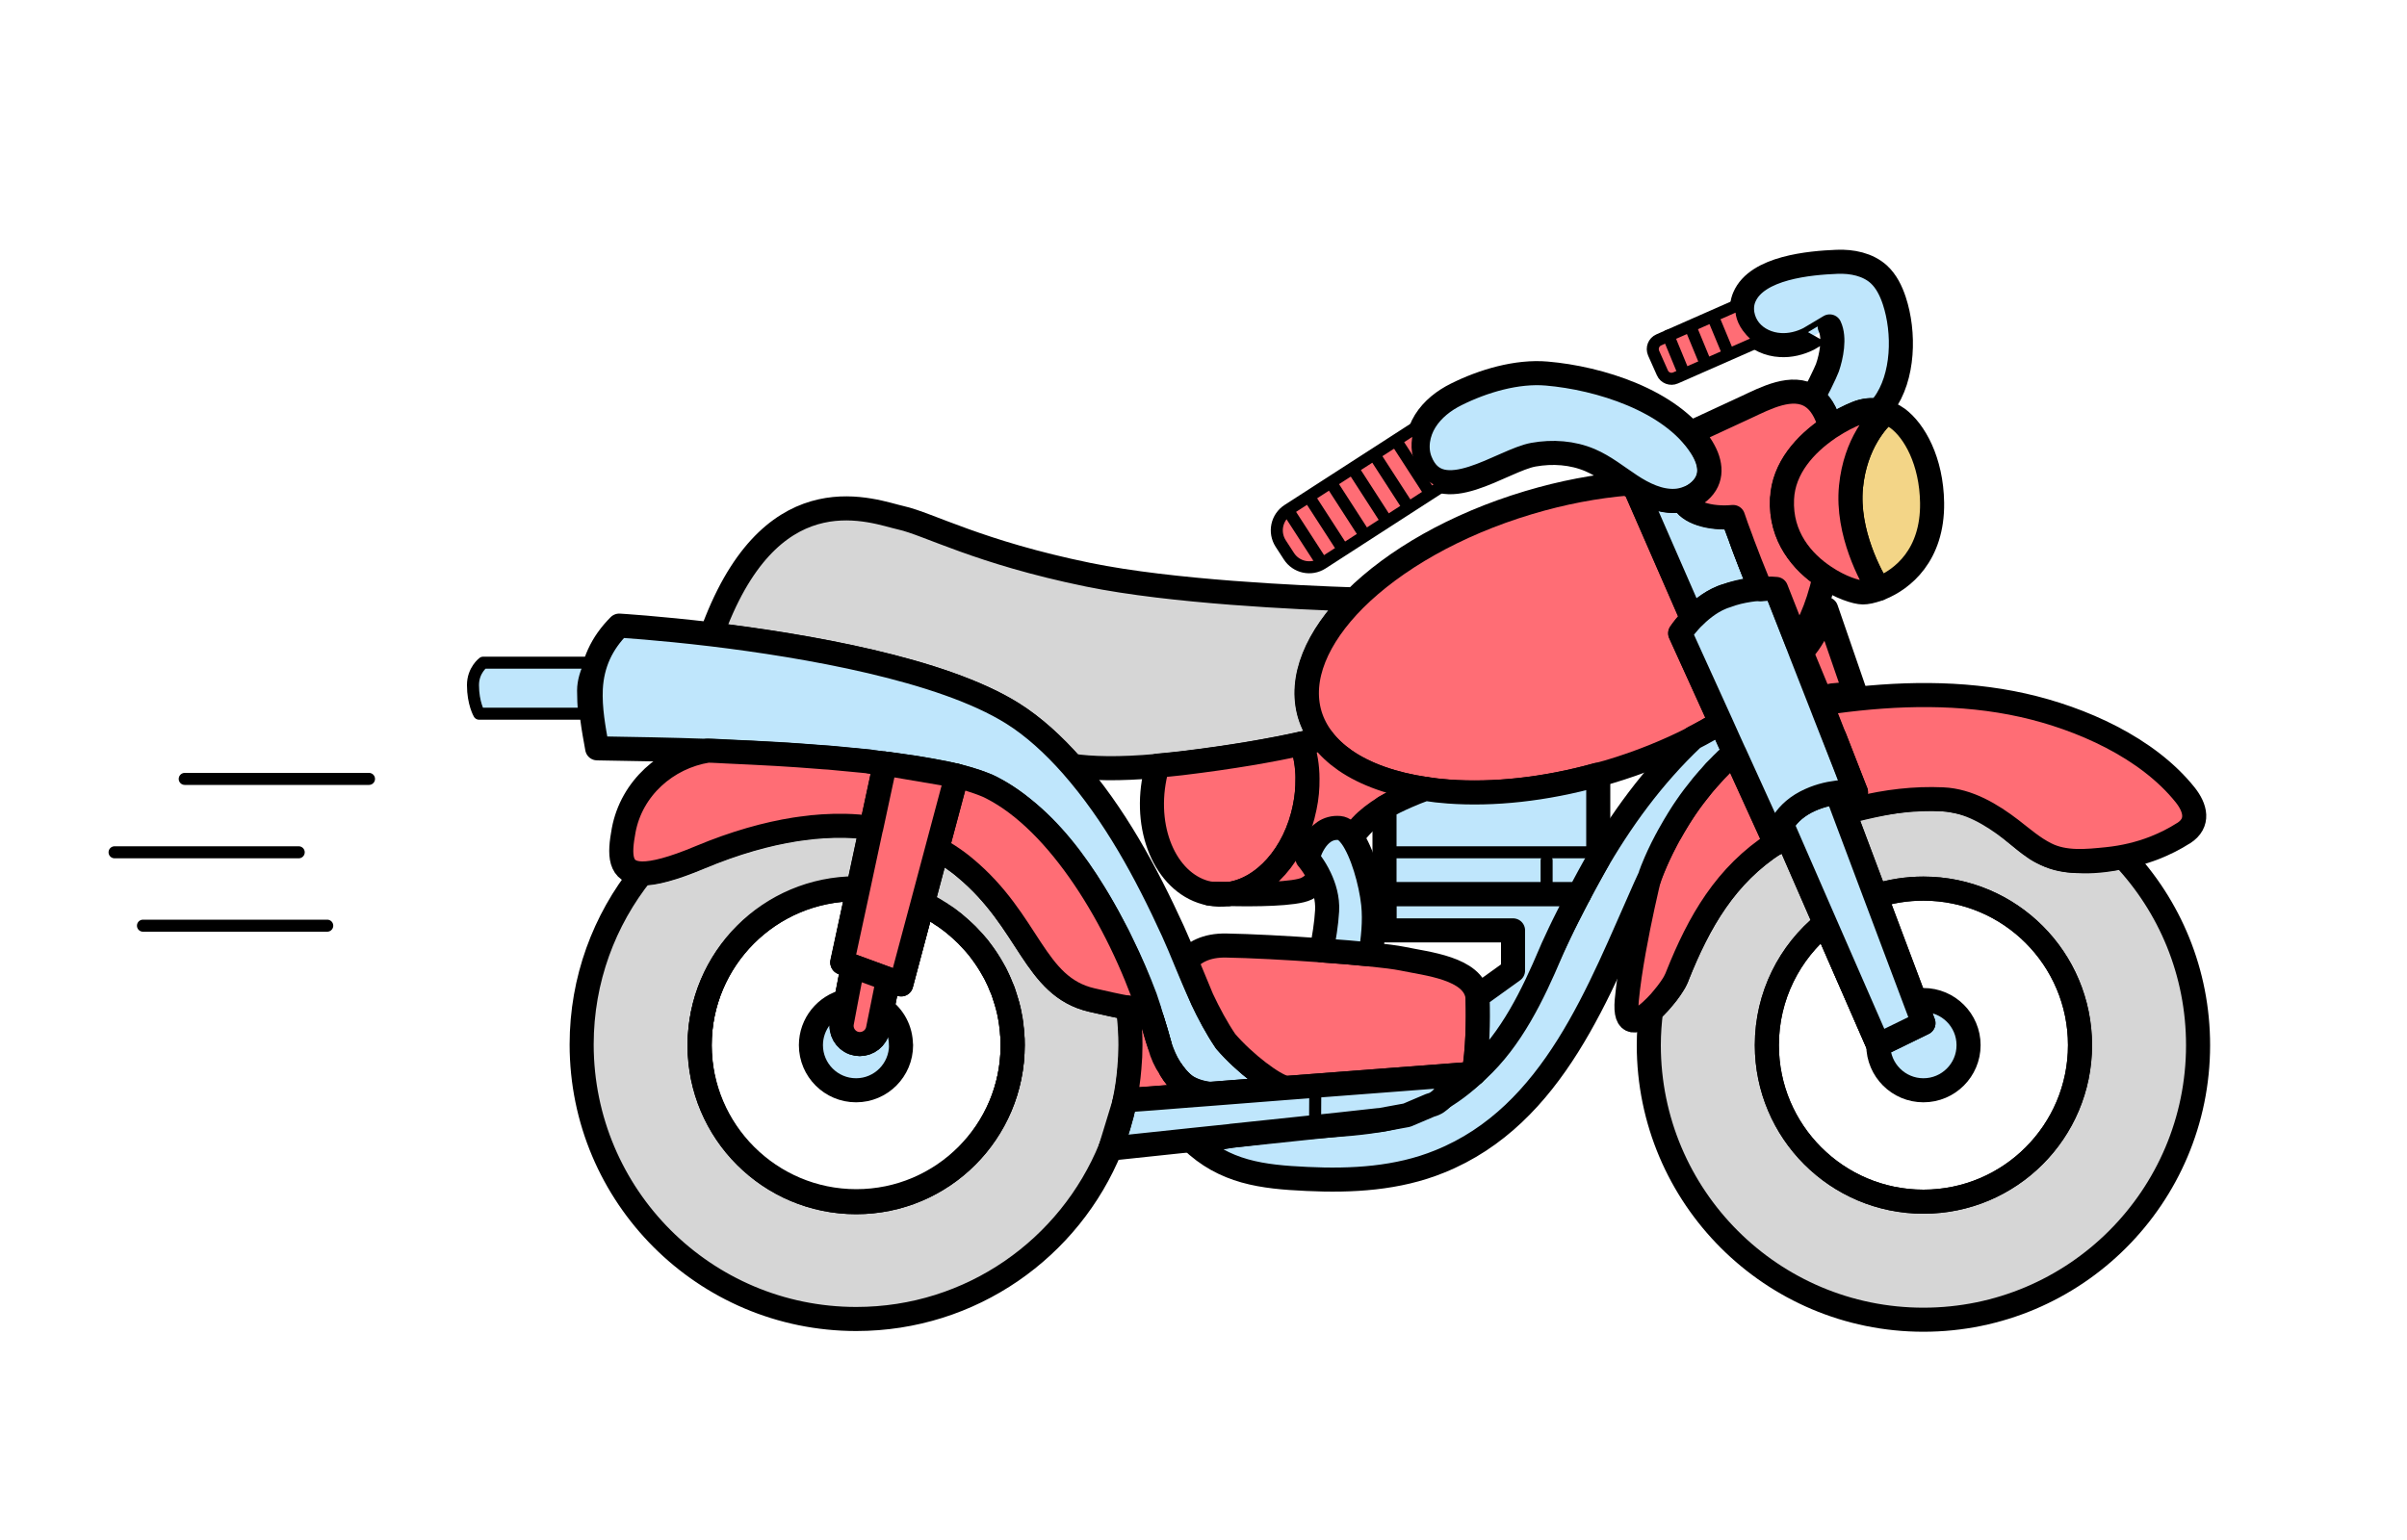 <?xml version="1.0" encoding="UTF-8"?><svg id="Calque_1" xmlns="http://www.w3.org/2000/svg" viewBox="0 0 200 128"><defs><style>.cls-1,.cls-2,.cls-3,.cls-4,.cls-5,.cls-6,.cls-7,.cls-8{stroke:#000;stroke-linecap:round;stroke-linejoin:round;}.cls-1,.cls-5{fill:#ff6d75;}.cls-2,.cls-6{fill:#bfe6fc;}.cls-3,.cls-8{fill:none;}.cls-4{fill:#d6d6d6;}.cls-4,.cls-5,.cls-6,.cls-7,.cls-8{stroke-width:2px;}.cls-7{fill:#f3d587;}</style></defs><line class="cls-3" x1="15.35" y1="64.74" x2="30.66" y2="64.74"/><line class="cls-3" x1="9.52" y1="70.84" x2="24.82" y2="70.84"/><line class="cls-3" x1="11.88" y1="76.94" x2="27.19" y2="76.94"/><path class="cls-4" d="M182.64,86.87c0,12.6-10.22,22.82-22.82,22.82s-22.82-10.22-22.82-22.82c0-.97,.07-1.92,.19-2.86,.23-.21,.47-.45,.69-.7,.23-.25,.44-.51,.64-.76,.09-.13,.18-.26,.27-.38,.13-.19,.25-.38,.34-.53,.09-.15,.15-.27,.19-.37,.02-.05,.04-.09,.05-.15,1.81-4.53,4.03-8.4,8.17-11.06,0-.01,.01-.02,.02-.02,.3-.19,.61-.38,.92-.56h.01c2.53,5.79,5.06,11.59,7.58,17.39l-4.42-10.12c-2.95,2.38-4.84,6.03-4.84,10.12,0,7.18,5.83,13.01,13.01,13.01s13.01-5.83,13.01-13.01-5.82-13.01-13.01-13.01c-1.39,0-2.72,.21-3.97,.62-.87-2.32-1.74-4.64-2.62-6.96h.01c.08-.02,.15-.04,.22-.05h.02c.16-.05,.32-.09,.48-.13,.02,0,.03,0,.04,0,1.12-.28,2.27-.54,3.42-.72,.03,0,.06,0,.09-.01,1.41-.22,2.84-.3,4.2-.15h.01c.2,.02,.39,.05,.58,.09,.13,.02,.26,.04,.38,.07,.98,.19,1.9,.53,2.78,1.07,.71,.44,1.36,.99,2,1.54,.03,.02,.06,.05,.09,.07,.47,.4,.94,.79,1.45,1.14,.3,.22,.62,.39,.96,.54,.01,.01,.03,.01,.04,.02,.8,.34,1.68,.52,2.58,.57h.07c1.16,.07,2.36-.06,3.45-.29,.11-.02,.21-.04,.32-.06,3.86,4.09,6.22,9.59,6.22,15.66Z"/><path class="cls-8" d="M172.83,86.87c0,7.18-5.82,13.01-13.01,13.01s-13.01-5.83-13.01-13.01c0-4.09,1.89-7.74,4.84-10.12l4.42,10.12,3.75-1.83-.7-1.86-3.27-8.7c1.25-.41,2.58-.62,3.97-.62,7.19,0,13.01,5.82,13.01,13.01Z"/><path class="cls-6" d="M163.57,86.87c0,2.07-1.68,3.75-3.75,3.75s-3.75-1.68-3.75-3.75l3.75-1.83-.7-1.86c.23-.05,.46-.06,.7-.06,2.07,0,3.75,1.68,3.75,3.75Z"/><path class="cls-4" d="M93.83,84.43c-.03-.23-.06-.45-.09-.67-.85-.15-1.87-.38-3.01-.64-4.85-1.12-5.13-6.52-10.57-11.02-.33-.28-.78-.62-1.38-1.01-.14-.09-.28-.17-.44-.27-.15-.09-.29-.17-.46-.27l-1.21,4.54c.1,.05,.21,.1,.31,.16,.31,.15,.62,.31,.9,.5,.11,.06,.21,.13,.31,.19,.02,0,.05,.03,.06,.05,.09,.06,.18,.11,.27,.17,.16,.1,.3,.21,.44,.32,.1,.07,.2,.15,.3,.23,.15,.12,.29,.24,.43,.37,.15,.13,.29,.27,.44,.4,.15,.13,.28,.27,.4,.4,.13,.14,.26,.28,.38,.41,.26,.28,.5,.58,.71,.88,.15,.2,.29,.41,.43,.62,.17,.26,.32,.51,.47,.78,.12,.2,.23,.41,.33,.63,.09,.18,.17,.37,.25,.55,.04,.07,.06,.16,.09,.23,.06,.14,.11,.27,.17,.4,.06,.19,.13,.39,.19,.59,.06,.18,.11,.36,.16,.54,0,.03,.02,.05,.02,.07,.06,.21,.11,.42,.15,.63,.08,.39,.15,.77,.18,1.17,.02,.15,.03,.28,.04,.43,.04,.34,.05,.68,.05,1.02,0,7.19-5.83,13.01-13,13.01s-13.01-5.83-13.01-13.01,5.83-13,13.01-13h.17l1.08-5.05c-.09-.02-.18-.03-.28-.04h-.04c-.1-.02-.2-.03-.3-.04-.65-.07-1.35-.11-2.1-.1-.26,0-.52,0-.8,.02-.35,0-.72,.04-1.09,.07-.16,0-.33,.03-.5,.05-.22,.03-.44,.06-.66,.08-.19,.03-.38,.06-.57,.08-2.33,.37-4.96,1.09-7.92,2.33-2.27,.95-3.8,1.34-4.8,1.33-3.13,3.91-5.01,8.86-5.01,14.25,0,12.6,10.21,22.82,22.82,22.82,9.56,0,17.74-5.88,21.13-14.22,.51-1.24,.91-2.55,1.19-3.89,.2-.9,.33-1.83,.41-2.78,.06-.63,.09-1.29,.09-1.94,0-.83-.05-1.64-.13-2.44Z"/><path class="cls-8" d="M84.09,85.85c0-.15-.02-.28-.04-.43-.04-.4-.1-.78-.18-1.17-.05-.21-.09-.42-.15-.63,0-.03,0-.05-.02-.07-.05-.18-.1-.37-.16-.54-.06-.2-.13-.4-.19-.59-.06-.14-.1-.27-.17-.4-.03-.07-.06-.16-.09-.23-.07-.18-.16-.37-.25-.55-.1-.22-.21-.43-.33-.63-.15-.27-.3-.52-.47-.78-.14-.21-.28-.42-.43-.62-.21-.3-.45-.6-.71-.88-.12-.14-.25-.28-.38-.41-.13-.14-.26-.28-.4-.4-.15-.14-.29-.28-.44-.4-.14-.13-.28-.25-.43-.37-.1-.08-.2-.16-.3-.23-.14-.11-.29-.22-.44-.32-.09-.06-.17-.12-.27-.17-.02-.02-.05-.04-.06-.05-.1-.06-.2-.14-.31-.19-.28-.18-.59-.35-.9-.5-.1-.06-.21-.11-.31-.16l-1.78,6.69-1.08-.4-.49,2.44-.35,1.73c-.15,.74-.8,1.23-1.51,1.23-.17,0-.34-.03-.51-.09-.71-.26-1.12-.99-.97-1.73l.33-1.75,.56-2.91-.86-.32,1.31-6.11h-.17c-7.19,0-13.01,5.82-13.01,13s5.83,13.01,13.01,13.01,13-5.83,13-13.01c0-.34,0-.68-.05-1.02Z"/><path class="cls-8" d="M84.09,85.85c0-.15-.02-.28-.04-.43-.04-.4-.1-.78-.18-1.17-.05-.21-.09-.42-.15-.63,0-.03,0-.05-.02-.07-.05-.18-.1-.37-.16-.54-.06-.2-.13-.4-.19-.59-.06-.14-.1-.27-.17-.4-.03-.07-.06-.16-.09-.23-.07-.18-.16-.37-.25-.55-.1-.22-.21-.43-.33-.63-.15-.27-.3-.52-.47-.78-.14-.21-.28-.42-.43-.62-.21-.3-.45-.6-.71-.88-.12-.14-.25-.28-.38-.41-.13-.14-.26-.28-.4-.4-.15-.14-.29-.28-.44-.4-.14-.13-.28-.25-.43-.37-.1-.08-.2-.16-.3-.23-.14-.11-.29-.22-.44-.32-.09-.06-.17-.12-.27-.17-.02-.02-.05-.04-.06-.05-.1-.06-.2-.14-.31-.19-.28-.18-.59-.35-.9-.5-.1-.06-.21-.11-.31-.16l-1.78,6.69-1.08-.4-.49,2.44-.35,1.73c-.15,.74-.8,1.23-1.51,1.23-.17,0-.34-.03-.51-.09-.71-.26-1.12-.99-.97-1.73l.33-1.75,.56-2.91-.86-.32,1.31-6.11h-.17c-7.19,0-13.01,5.82-13.01,13s5.83,13.01,13.01,13.01,13-5.83,13-13.01c0-.34,0-.68-.05-1.02Z"/><path class="cls-6" d="M74.87,86.87c0,2.07-1.67,3.75-3.74,3.75s-3.75-1.68-3.75-3.75c0-1.77,1.23-3.27,2.9-3.66l-.33,1.75c-.15,.74,.27,1.47,.97,1.73,.18,.06,.35,.09,.51,.09,.71,0,1.36-.5,1.51-1.23l.35-1.73c.96,.68,1.57,1.79,1.57,3.05Z"/><path class="cls-4" d="M108.82,59.4c.22,.73,.57,1.41,1.04,2.01-.51,.13-1.08,.27-1.69,.4-2.5,.55-5.79,1.14-10.03,1.65-.69,.08-1.34,.15-1.97,.2-3.21,.29-5.49,.22-7.11-.02-1.54-1.74-3.18-3.24-4.93-4.34-5.89-3.69-17.29-5.63-24.95-6.56,.08-.36,.2-.73,.36-1.11,4.98-12.45,13.08-9.09,15.33-8.59,2.26,.5,6.46,2.87,15.55,4.73,6.93,1.42,17.5,1.9,22.11,2.05-3.13,3.13-4.61,6.56-3.71,9.59Z"/><path class="cls-6" d="M106.96,90.42l-6.53,.51c-.7-.09-1.36-.3-1.91-.66-.04-.03-.09-.07-.14-.11-.12-.1-.23-.21-.34-.32-.11-.11-.22-.23-.31-.34-.15-.19-.3-.38-.44-.58-.04-.04-.06-.09-.08-.13-.35-.58-.61-1.2-.83-1.83,0-.03-.02-.07-.03-.09-.18-.69-.38-1.4-.61-2.11-.01-.04-.03-.08-.04-.13-.17-.58-.34-1.15-.54-1.71-.57-1.52-1.22-3.03-1.95-4.5-.04-.09-.09-.18-.13-.27-.12-.26-.25-.52-.39-.77-.22-.43-.45-.86-.68-1.28-.14-.26-.29-.52-.44-.78-.21-.38-.44-.74-.66-1.11-1.59-2.61-3.53-5.15-5.93-7.04-.59-.48-1.19-.9-1.79-1.26-.26-.15-.52-.3-.79-.44-.23-.12-.48-.23-.76-.33-.08-.04-.18-.07-.27-.1-.2-.07-.41-.15-.63-.21-.13-.05-.27-.08-.4-.12-.27-.08-.56-.16-.85-.23-.67-.17-1.4-.31-2.18-.45-.19-.04-.39-.07-.58-.1-.5-.09-1.02-.17-1.55-.24-.43-.07-.88-.13-1.33-.19-.1-.01-.21-.02-.31-.03-.43-.06-.86-.11-1.3-.16-.28-.03-.55-.05-.83-.08-.28-.04-.56-.07-.84-.08-.56-.06-1.13-.11-1.7-.16-.28-.03-.57-.05-.85-.06-.58-.05-1.15-.1-1.73-.13-.58-.05-1.15-.09-1.72-.11-1.43-.09-2.84-.16-4.19-.21-.26-.02-.51-.03-.77-.04l-.81-.03c-3.06-.11-6.12-.16-9.18-.21-.3-1.65-.61-3.3-.53-4.97,.11-2.07,.91-3.78,2.36-5.23,0,0,3.21,.19,7.74,.73,7.66,.93,19.06,2.87,24.95,6.57,1.74,1.09,3.39,2.6,4.92,4.33,3.56,4.05,6.18,8.9,8.41,13.78,.68,1.48,1.43,3.49,2.36,5.5,.01,.04,.02,.07,.04,.1,.58,1.23,1.23,2.45,1.97,3.54,1.6,1.86,4.01,3.65,4.94,3.85,.06,0,.11,.02,.18,.02Z"/><path class="cls-5" d="M96.35,86.87c-.24-.69-.42-1.41-.62-2.1,.23,.71,.43,1.42,.62,2.1Z"/><path class="cls-5" d="M98.38,90.16c-.23-.15-.44-.35-.62-.58-.18-.21-.33-.43-.47-.66,.14,.2,.28,.4,.44,.58,.09,.12,.2,.23,.31,.34,.11,.11,.22,.22,.34,.32Z"/><path class="cls-5" d="M142.99,60.06c-.73,.44-1.49,.87-2.28,1.28h0s0,0-.02,.02c-2.12,1.08-4.48,2.04-7,2.79-.3,.09-.61,.17-.91,.25h-.03c-4.39,1.23-8.66,1.66-12.35,1.4h0c-.67-.05-1.31-.12-1.94-.22-2.68-.4-4.98-1.2-6.67-2.37-.76-.53-1.4-1.12-1.9-1.79-.47-.61-.82-1.29-1.04-2.01-.9-3.02,.58-6.45,3.71-9.59,3.28-3.27,8.36-6.22,14.44-8.04,2.83-.85,5.62-1.37,8.24-1.59,.21,.13,.42,.26,.63,.38l.06,.15,4.68,10.72c-.08,.08-.16,.17-.22,.24-.5,.54-.77,.97-.77,.97l3.38,7.44Z"/><path class="cls-5" d="M151.6,50.94c-.08,.28-.19,.55-.34,.83,.09-.23,.23-.57,.34-.83Z"/><path class="cls-5" d="M72.24,63.31c.44,.05,.87,.1,1.31,.16l-1.15,5.35h0c-.09-.02-.18-.03-.28-.04h-.04c-.1-.02-.2-.03-.3-.04-.65-.07-1.35-.11-2.1-.1-.26,0-.52,0-.8,.02-.35,0-.72,.04-1.09,.07-.16,0-.33,.03-.5,.05-.22,.03-.44,.06-.66,.08-.19,.03-.38,.06-.57,.08-2.33,.37-4.96,1.09-7.92,2.33-2.27,.95-3.8,1.34-4.8,1.33-1.92-.04-1.89-1.58-1.52-3.58,.65-3.5,3.56-6.08,6.99-6.63,.27,0,.54,.02,.81,.03,.26,.02,.51,.03,.77,.04,1.35,.06,2.76,.13,4.19,.21,.57,.04,1.14,.07,1.72,.11,.58,.04,1.15,.08,1.73,.13,.28,.02,.57,.05,.85,.06,.57,.05,1.14,.1,1.7,.16,.28,.02,.56,.05,.84,.08,.28,.03,.55,.06,.83,.08Z"/><path class="cls-5" d="M77.31,64.03c.78,.14,1.51,.28,2.18,.45l-5.95-1.01c.1,0,.21,.02,.31,.04,.45,.06,.89,.12,1.32,.18,.53,.07,1.06,.15,1.55,.24,.19,.04,.39,.06,.58,.1Z"/><path class="cls-5" d="M95.47,83.95c-.48,0-1.07-.08-1.74-.19-.85-.15-1.87-.38-3.01-.64-4.85-1.12-5.13-6.52-10.57-11.02-.33-.28-.78-.62-1.38-1.01-.14-.09-.28-.17-.44-.27-.15-.09-.29-.17-.46-.27l1.62-6.07c.29,.07,.58,.15,.85,.23,.13,.04,.27,.07,.39,.12,.22,.06,.43,.14,.63,.21,.09,.03,.18,.06,.27,.1,.28,.1,.53,.21,.76,.33,5.62,2.86,10.5,10.91,13.07,18.48Z"/><path class="cls-5" d="M147.53,70.06c-4.14,2.67-6.35,6.53-8.16,11.07-.02,.06-.04,.1-.06,.15-.04,.1-.1,.22-.18,.37-.09,.16-.21,.34-.34,.53-.09,.12-.18,.25-.28,.38-.2,.25-.41,.51-.63,.76-.23,.25-.47,.49-.7,.7-1.13,1.02-2.22,1.39-2.01-.89,.24-2.56,.88-5.75,1.33-7.83,0,0,0,0,0,0,.28-1.3,.49-2.15,.49-2.15,0,0,0-.02,.02-.06,0,0,0-.02,0-.03,0-.03,.02-.06,.03-.09,0-.02,0-.03,.02-.05,.02-.06,.05-.11,.06-.17,.02-.05,.04-.1,.06-.17,.05-.13,.11-.28,.18-.46,.24-.58,.6-1.38,1.08-2.3,.05-.07,.08-.16,.13-.24,.05-.08,.08-.17,.14-.25,.12-.22,.25-.45,.39-.68,.11-.19,.23-.39,.35-.58,.07-.12,.15-.23,.22-.35,.14-.2,.27-.41,.41-.62,.4-.59,.85-1.19,1.34-1.78,.08-.11,.17-.22,.27-.32,.12-.15,.25-.29,.39-.44,.14-.16,.28-.31,.42-.46,.11-.13,.23-.25,.36-.38,.12-.14,.25-.25,.37-.37,.12-.13,.25-.25,.38-.36,.16-.14,.31-.28,.48-.42h0s3.41,7.49,3.41,7.49h0Z"/><path class="cls-5" d="M181.43,69.25c-.75,.48-1.55,.88-2.38,1.21-1.27,.5-2.61,.81-3.96,.95-1.69,.17-3.53,.37-5.09-.42-1.06-.53-1.96-1.32-2.89-2.04-1.64-1.26-3.57-2.42-5.68-2.51-2.35-.11-4.7,.18-6.98,.74-.28,.06-.95,.4-1.2,.26-.3-.16-.51-1.23-.63-1.54,.16-.03,.31-.04,.47-.05s.3-.02,.46-.02h.04c.2,0,.41,0,.62,.03-.59-1.52-1.18-3.03-1.77-4.55l-.1-.25-.73-1.86c-.05-.45,.15-.8,.83-.89,5.18-.7,10.52-.84,15.66,.31,4.81,1.08,10.32,3.51,13.47,7.45,.85,1.07,1.19,2.33-.13,3.18Z"/><path class="cls-6" d="M144.11,62.56c-.17,.14-.32,.28-.48,.42-.13,.11-.26,.23-.38,.36-.12,.12-.25,.23-.37,.37-.28,.26-.54,.54-.78,.84-.14,.15-.27,.29-.39,.44-.09,.1-.18,.21-.27,.32-.49,.6-.94,1.19-1.34,1.78-.15,.21-.28,.42-.41,.62-.07,.12-.15,.23-.22,.35-.12,.19-.24,.39-.35,.58-.14,.23-.27,.46-.39,.68-.06,.08-.09,.17-.14,.25-.05,.08-.08,.17-.13,.24-.49,.92-.85,1.72-1.08,2.3-.07,.17-.14,.33-.18,.46-.03,.06-.05,.12-.06,.17-.02,.06-.05,.12-.06,.17,0,.02-.02,.03-.02,.05-.12,.26-.24,.51-.35,.76-3.85,8.6-7.59,18.99-17.09,22.82-3.48,1.42-7.31,1.63-11.03,1.45-3.7-.17-6.85-.54-9.63-3.23,.31,.3,2.95-.31,3.36-.36,1.86-.19,3.7-.49,5.56-.65,3.78-.35,7.78-.28,11.22-2.09,1.38-.73,2.56-1.63,3.59-2.65,0,0,.02,0,.02-.02,2.87-2.83,4.6-6.62,6.35-10.33,.17-.39,.37-.8,.57-1.21,.18-.39,.38-.78,.58-1.19,.04-.06,.07-.14,.11-.21,.28-.58,.57-1.15,.88-1.72,.26-.51,.52-1,.81-1.49,.14-.24,.27-.48,.4-.72,2.25-3.94,4.89-7.58,8.26-10.77,0,0,.02,0,.03-.02,.79-.4,1.55-.84,2.28-1.28l.66,1.47,.2,.44,.25,.55s0,.04,0,.04Z"/><path class="cls-5" d="M100.43,90.93l-.92,.07h-.04l-3.67,.28-2.33,.17-.04,.12c.2-.9,.33-1.83,.41-2.78,.06-.63,.09-1.29,.09-1.94,0-.83-.05-1.64-.13-2.44-.03-.23-.06-.45-.09-.67,.67,.11,1.26,.18,1.74,.19,.03,.08,.06,.16,.08,.24,.05,.15,.1,.29,.15,.44,0,.05,.03,.08,.04,.13,.19,.7,.38,1.42,.62,2.1,0,.03,.02,.06,.03,.09,.18,.67,.46,1.29,.83,1.83,.02,.05,.05,.09,.08,.13,.14,.23,.29,.45,.47,.66,.18,.23,.39,.43,.62,.58,.05,.05,.09,.08,.14,.11,.55,.36,1.2,.57,1.91,.66Z"/><path class="cls-5" d="M95.74,84.76c.23,.71,.43,1.42,.62,2.1-.24-.69-.42-1.41-.62-2.1Z"/><path class="cls-5" d="M98.38,90.16c-.23-.15-.44-.35-.62-.58-.18-.21-.33-.43-.47-.66,.14,.2,.28,.4,.44,.58,.09,.12,.2,.23,.31,.34,.11,.11,.22,.22,.34,.32Z"/><path class="cls-5" d="M154.14,57.62c-.32,.05-1.41,.12-1.91,.18-.07,.02-.14,.03-.18,.04-.03,0-.06,0-.09,.02-.24,.05-.47,.12-.7,.19l-1.57-3.8h0c.05-.05,.08-.1,.11-.14,.33-.42,.63-.84,.88-1.27,.09-.14,.17-.28,.25-.41,.08-.15,.16-.3,.23-.44,0,0,.02-.05,.06-.13,0-.03,.03-.06,.05-.1,.09-.22,.23-.56,.34-.81,.02-.04,.03-.08,.05-.12,.04-.11,.06-.18,.08-.21l2.37,6.87,.05,.14Z"/><path class="cls-5" d="M122.45,89.24l-15.49,1.18c-.07,0-.12-.01-.18-.02-.93-.2-3.34-1.99-4.94-3.85-.74-1.09-1.39-2.31-1.97-3.54-.02-.03-.03-.06-.04-.1-.33-.81-.76-1.84-1.25-3.01,.58-.71,1.6-1.35,3.33-1.31,1.9,.03,5.01,.19,7.9,.4,1.47,.1,2.88,.22,4.06,.34,1.17,.12,2.11,.24,2.65,.35,2.04,.43,5.87,.78,6.24,3.12,.02,.11,.02,.21,.02,.32,.05,1.66,0,4.17-.33,6.12Z"/><path class="cls-5" d="M108.64,64.73h0c0,.77-.06,1.57-.23,2.37-.78,3.92-3.43,6.83-6.31,7.21h-.03c-.93,0-1.58-.04-1.58-.04-3.44-.69-5.48-5.02-4.55-9.67,.06-.33,.15-.64,.24-.96,.63-.06,1.28-.12,1.97-.2,4.24-.51,7.53-1.09,10.03-1.65,.29,.9,.46,1.88,.47,2.92Z"/><path class="cls-5" d="M102.07,74.31c-.52,.08-1.06,.07-1.58-.04,0,0,.65,.03,1.58,.04Z"/><path class="cls-5" d="M118.44,65.57c-.52,.18-1.05,.39-1.55,.62-.64,.28-1.27,.58-1.84,.92-.75,.46-1.42,.97-1.94,1.53-2.2,2.4-3.15,4.52-4.54,5.22-.96,.48-4.4,.5-6.47,.45,2.89-.39,5.53-3.29,6.31-7.21,.17-.8,.24-1.6,.23-2.36h0c0-1.05-.17-2.03-.47-2.93,.61-.13,1.18-.27,1.69-.4,.51,.67,1.14,1.26,1.9,1.79,1.69,1.17,3.99,1.98,6.67,2.37Z"/><path class="cls-6" d="M132.8,64.4v7.03c-.51,.91-1.05,1.9-1.58,2.9h-16.18v-7.22c.57-.34,1.2-.64,1.84-.92,.51-.23,1.03-.43,1.55-.62,.62,.1,1.27,.17,1.94,.22h0c3.69,.27,7.96-.17,12.35-1.39h.03s.04,0,.04,0Z"/><path class="cls-6" d="M131.22,74.33c-.3,.58-.6,1.16-.89,1.72-.14,.29-.28,.57-.42,.84-.2,.41-.39,.8-.56,1.18-.12,.24-.23,.48-.33,.71-.06,.15-.12,.28-.18,.42-1.46,3.44-3.25,7.18-6.07,9.75-.1,.1-.21,.2-.32,.29,.34-1.95,.38-4.46,.33-6.12,0-.11,0-.21-.02-.32l2.96-2.13v-3.34h-10.67v-3h16.17Z"/><line class="cls-3" x1="115.05" y1="70.84" x2="132.14" y2="70.84"/><line class="cls-3" x1="128.51" y1="73.55" x2="128.51" y2="71.52"/><path class="cls-6" d="M146.27,48.94h-.03s0,0-.02,0h0s-.06,0-.08,0c-.65,.1-1.9,.32-2.72,.58-.11,.03-.22,.07-.34,.12-1.02,.41-1.87,1.14-2.47,1.76l-4.68-10.72,.1-.05c1.3,.72,2.64,1.21,3.8,.92,.4,1.01,2.26,1.58,4.16,1.39,.08,.25,.18,.52,.29,.84,.11,.3,.24,.64,.38,1.01h0c.06,.17,.12,.31,.17,.48,.06,.16,.12,.32,.18,.49h0c.12,.32,.26,.67,.39,1.01h0c.28,.7,.56,1.42,.85,2.12v.03Z"/><path class="cls-6" d="M159.82,85.04l-3.75,1.83-4.42-10.12-3.17-7.27-.42-.96h0c.36-.63,.97-1.32,1.98-1.86,.92-.48,1.84-.7,2.58-.79h0l.61,1.63,2.62,6.98,3.27,8.7,.7,1.86Z"/><polygon class="cls-5" points="79.49 64.48 77.87 70.55 76.66 75.09 74.87 81.78 73.79 81.38 70.85 80.3 69.98 79.97 71.3 73.86 72.38 68.82 72.39 68.82 73.54 63.47 79.49 64.48"/><path class="cls-5" d="M73.79,81.38l-.49,2.44-.35,1.73c-.15,.74-.8,1.23-1.51,1.23-.17,0-.34-.03-.51-.09-.71-.26-1.12-.99-.97-1.73l.33-1.75,.56-2.91,2.94,1.08Z"/><path class="cls-6" d="M122.45,89.24c-.41,.37-.83,.7-1.29,1-.19,.13-.41,.24-.6,.38-.09,.05-.17,.11-.25,.17-.17,.14-.31,.3-.46,.45,0,0,0,0,0,.01-.26,.26-.54,.5-1,.61l-1.95,.83-2.24,.41h-.11s-3.08,.34-3.08,.34l-1.13,.12-1.06,.11-6.94,.73-.11,.02-3.26,.34-6.7,.71c.52-1.24,.91-2.55,1.19-3.89l.04-.12,2.32-.17,3.67-.29h.03l.92-.07,6.53-.51,15.49-1.18Z"/><path class="cls-5" d="M93.45,91.58c-.28,1.34-.67,2.65-1.19,3.89l1.19-3.89Z"/><path class="cls-6" d="M154.2,65.85c-.06,0-.28-.03-.62-.03h-.04c-.14,0-.29,0-.46,.02-.15,0-.3,.02-.46,.04h0c-.74,.09-1.66,.31-2.58,.79-1.01,.53-1.62,1.22-1.98,1.85h0c-.39,.7-.48,1.3-.5,1.51h0s-.02,.02-.04,.03l-3.41-7.5-.02-.03-.25-.55-.2-.44-.66-1.47-3.38-7.44s.28-.42,.77-.97c.06-.07,.14-.16,.22-.24,.61-.62,1.45-1.35,2.47-1.76,.12-.05,.23-.09,.34-.12,.69-.27,1.36-.41,1.94-.5,.28-.05,.55-.07,.78-.08,.03,0,.06,0,.08,0h.04s0,0,0,0h.07c.76-.06,1.25,0,1.25,0l1.76,4.47,.35,.91h0s1.67,4.26,1.67,4.26l.24,.62,.73,1.86,.1,.25c.6,1.52,1.19,3.03,1.77,4.55Z"/><path class="cls-5" d="M154.21,65.85h0c-.59-1.52-1.18-3.03-1.77-4.55l1.78,4.55Z"/><path class="cls-5" d="M147.56,70.03h0s0,.07,0,.07l-.02-.05h0s.03-.03,.04-.03Z"/><line class="cls-3" x1="109.29" y1="90.25" x2="109.27" y2="93.67"/><path class="cls-6" d="M140.38,41.34c-.38,.17-.79,.27-1.2,.29-1.32,.06-2.58-.55-3.69-1.28s-2.15-1.58-3.36-2.1c-1.47-.63-3.13-.74-4.7-.46-2.56,.44-7.83,4.59-9.42,.51-.42-1.07-.2-2.32,.41-3.3s1.55-1.71,2.58-2.22c2.22-1.11,5.04-1.95,7.53-1.73,4.32,.37,10.3,2.21,12.79,6.06,.43,.66,.77,1.44,.69,2.22-.1,.91-.78,1.64-1.63,2.02Z"/><path class="cls-6" d="M156.49,33.64l-.36,.5c-.61-.1-1.24-.04-1.83,.2-.63,.25-1.42,.64-2.23,1.18-.35-1.32-.89-2.11-1.53-2.54,.17,.11,1.22-2.17,1.3-2.41,.33-.95,.64-2.49,.19-3.44,0-.01-1.55,.94-1.75,1.04-.72,.36-1.54,.56-2.34,.51-.98-.05-1.95-.48-2.56-1.24s-.83-1.85-.44-2.75c1.05-2.46,5.45-2.84,7.7-2.93,1.24-.05,2.55,.21,3.47,1.04,.63,.58,1.02,1.38,1.29,2.2,.86,2.6,.81,6.34-.9,8.64Z"/><path class="cls-1" d="M120.26,40.12l-10.39,6.71c-.94,.6-2.18,.33-2.78-.61l-.68-1.05c-.6-.94-.33-2.18,.6-2.78l11.22-7.24,.02,.04c-.16,.3-.28,.62-.36,.97-.2,.86-.16,1.87,.55,2.82,.54,.74,1.16,1.07,1.82,1.15Z"/><path class="cls-1" d="M146.39,28.26l-7.16,3.15c-.42,.19-.92,0-1.1-.42l-.73-1.64c-.18-.42,0-.91,.43-1.1l6.92-3.05c-.14,.57-.06,1.24,.46,1.97,.37,.5,.76,.85,1.18,1.09Z"/><path class="cls-5" d="M146.26,48.94h0v-.03c-.56-1.42-1.13-2.88-1.59-4.09,.45,1.21,1.02,2.69,1.58,4.12t-.02,0h.03s.06,0,.08,0h-.07Z"/><path class="cls-5" d="M148.07,41.47c-.15,3.15,1.71,5.27,3.54,6.48-.64,2.81-1.52,4.49-2.27,5.47l-1.76-4.47s-.49-.06-1.25,0h-.06v-.03c-.29-.71-.58-1.42-.85-2.11h0c-.13-.35-.27-.7-.39-1.02-.06-.17-.13-.33-.19-.49-.06-.17-.12-.31-.17-.47h0c-.14-.38-.27-.72-.38-1.02-.11-.31-.21-.59-.29-.84-1.9,.19-3.76-.38-4.16-1.39,.2-.05,.39-.12,.57-.21,1.69-.86,1.89-2.15,1.4-3.41-.28-.7-.76-1.38-1.33-1.98,.11-.06,1.94-.89,4.64-2.15,1.54-.72,3.81-1.93,5.44-.85,.63,.42,1.18,1.21,1.53,2.54-.05,.03-.1,.06-.16,.11-1.86,1.27-3.73,3.25-3.84,5.85Z"/><path class="cls-7" d="M160.54,41.79c.06,4.37-2.48,6.37-4.29,7.1-.06,.03-.11,.05-.16,.06-.59-.95-2.67-4.67-2.29-8.49,.36-3.65,2.24-5.61,2.9-6.19,.07,.02,.15,.05,.22,.08,.26,.11,.51,.25,.75,.42,1.4,1.03,2.82,3.54,2.87,7.02Z"/><path class="cls-5" d="M153.8,40.46c-.38,3.82,1.7,7.54,2.29,8.49h-.01c-.54,.21-1,.29-1.29,.29-.55,0-1.86-.41-3.18-1.3-1.83-1.21-3.69-3.32-3.54-6.47,.11-2.6,1.98-4.58,3.84-5.85,.05-.05,.11-.08,.16-.11,.8-.53,1.6-.93,2.23-1.18,.59-.24,1.22-.3,1.83-.2,.19,.03,.38,.07,.57,.14-.66,.58-2.54,2.54-2.9,6.19Z"/><path class="cls-1" d="M156.09,48.95s.1-.03,.16-.06v.3s-.07-.08-.16-.24Z"/><path class="cls-1" d="M156.93,34.08v.27c-.08-.03-.16-.06-.23-.08,.15-.13,.23-.19,.23-.19Z"/><g><line class="cls-1" x1="107.14" y1="42.61" x2="109.7" y2="46.57"/><line class="cls-1" x1="108.99" y1="41.64" x2="111.55" y2="45.6"/><line class="cls-1" x1="110.68" y1="40.26" x2="113.24" y2="44.23"/><line class="cls-1" x1="112.45" y1="39.02" x2="115.01" y2="42.99"/><line class="cls-1" x1="114.24" y1="37.87" x2="116.8" y2="41.83"/><line class="cls-1" x1="116.09" y1="36.77" x2="118.65" y2="40.73"/></g><line class="cls-1" x1="138.62" y1="27.9" x2="139.82" y2="30.81"/><line class="cls-1" x1="142.38" y1="26.45" x2="143.59" y2="29.36"/><line class="cls-1" x1="140.49" y1="27.23" x2="141.69" y2="30.14"/><path class="cls-2" d="M49.07,55.12c-.36,.71-.62,1.5-.62,2.28,0,.59,.03,1.25,.08,1.92h-8.72s-.51-.87-.51-2.38c0-1.23,.85-1.86,.85-1.86h8.93v.04Z"/><path class="cls-6" d="M113.87,79.33c-1.18-.12-2.59-.24-4.06-.34,.2-1,.4-2.21,.46-3.28,.06-1.03-.24-1.99-.6-2.75-.46-.98-1.03-1.62-1.03-1.62,0,0,.64-2.7,2.66-2.52,.34,.03,.68,.31,1,.75,.88,1.23,1.6,3.72,1.8,5.57,.15,1.43-.02,2.96-.23,4.19Z"/></svg>